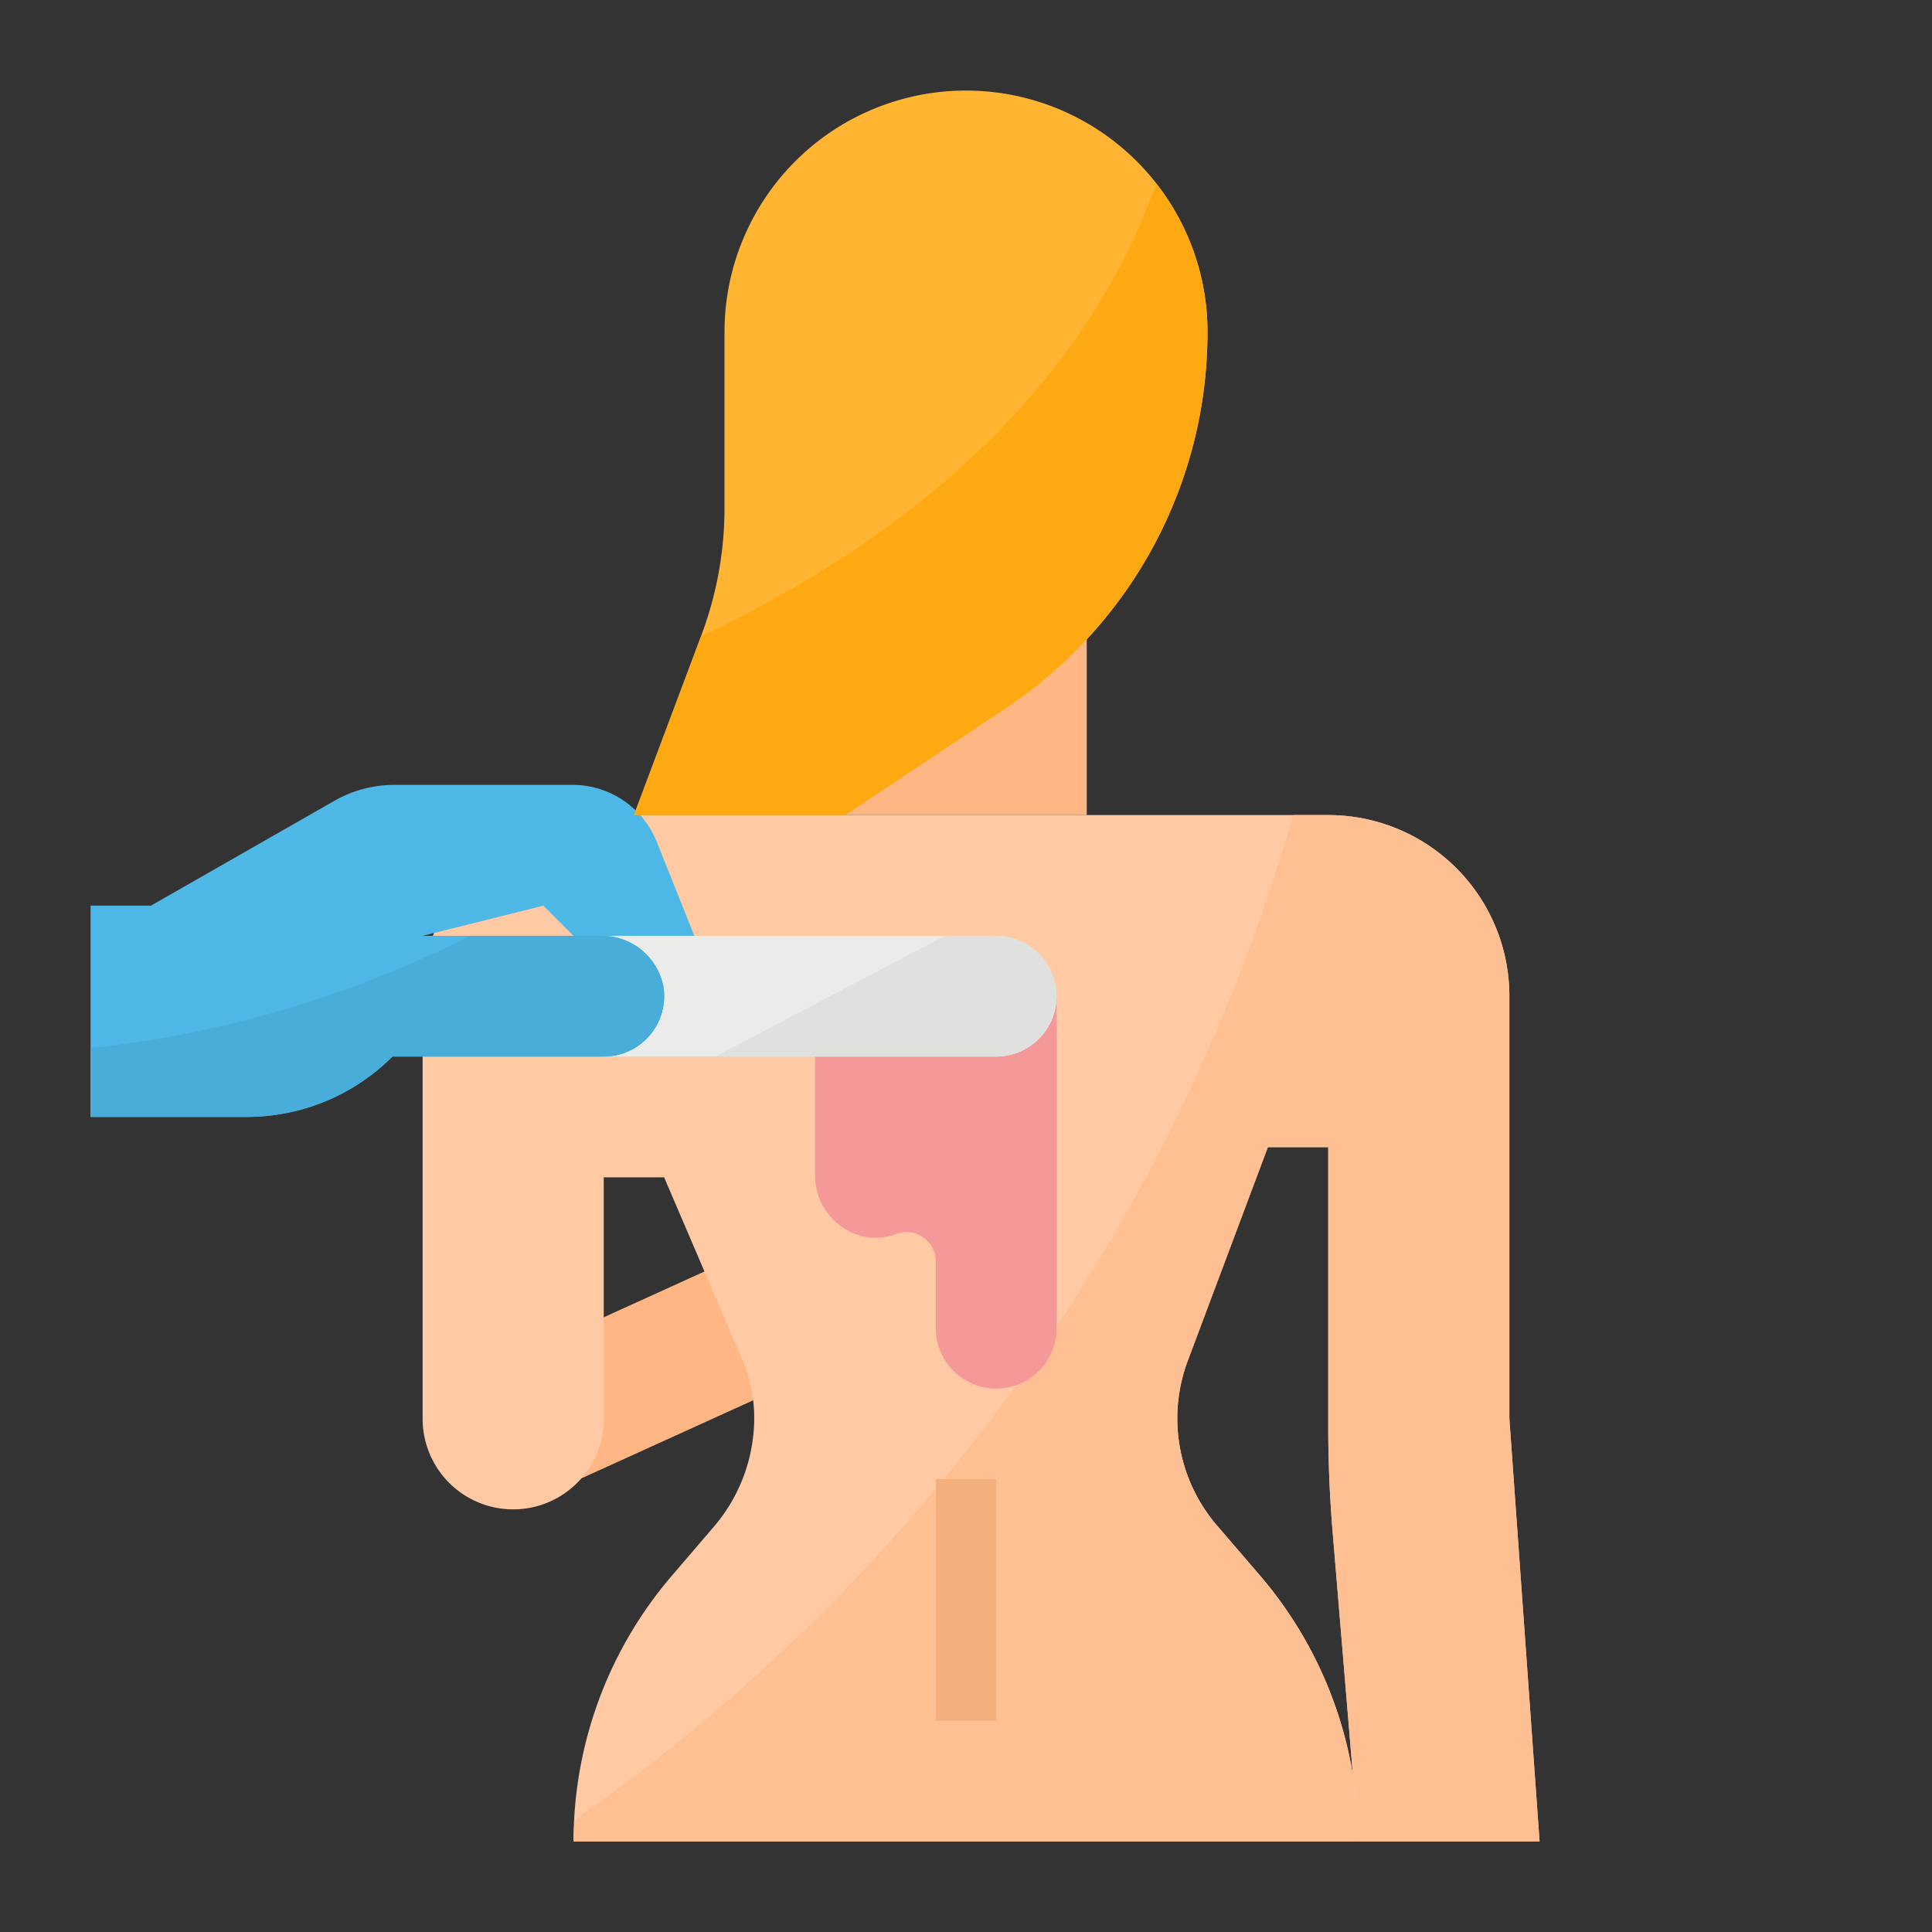 <svg xmlns="http://www.w3.org/2000/svg" viewBox="0 0 64 64"><rect x="0" y="0" width="64" height="64" fill="#333333" stroke="none"/><title>back-wax-hair-removal</title><g id="flat"><polygon points="17 45 17 50 28 45 28 40 17 45" style="fill:#feb784"/><rect x="28" y="19" width="8" height="8" style="fill:#feb784"/><path d="M28,27H21l2.236-5.963A12,12,0,0,0,24,16.824V11a8,8,0,0,1,8-8h0a8,8,0,0,1,8,8h0a14.951,14.951,0,0,1-6.656,12.438Z" style="fill:#ffb531"/><path d="M20,27H44a6,6,0,0,1,6,6V47l1,14H45l-.855-10.254Q44,49,44,47.248V38H42l-2.653,7.076A5.422,5.422,0,0,0,39,46.987h0a5.447,5.447,0,0,0,1.31,3.542L41.746,52.2A13.514,13.514,0,0,1,45,61H19a13.514,13.514,0,0,1,3.254-8.8l1.395-1.628a5.548,5.548,0,0,0,1.335-3.527h0a4.915,4.915,0,0,0-.4-2.013L22,39H20v8a3,3,0,0,1-3,3h0a3,3,0,0,1-3-3V33A6,6,0,0,1,20,27Z" style="fill:#fec9a3"/><path d="M44,47.248V38H42l-2.654,7.076a5.446,5.446,0,0,0,.964,5.453L41.746,52.2a13.5,13.5,0,0,1,3.077,6.677l-.677-8.135Q44,49,44,47.248Z" style="fill:none"/><path d="M45,61a13.484,13.484,0,0,0-.177-2.119Z" style="fill:#fec093"/><path d="M50,47V33a6,6,0,0,0-6-6H42.842a61.212,61.212,0,0,1-23.81,33.285c-.013.238-.032.475-.032.715H45l-.177-2.119A13.5,13.5,0,0,0,41.746,52.2L40.31,50.529a5.446,5.446,0,0,1-.964-5.453L42,38h2v9.248q0,1.752.146,3.5l.677,8.135A13.484,13.484,0,0,1,45,61h6Z" style="fill:#fec093"/><path d="M31,33H27v5.893a2.075,2.075,0,0,0,1.664,2.08,2.023,2.023,0,0,0,1-.085A.969.969,0,0,1,31,41.762V44a2,2,0,0,0,2,2h0a2,2,0,0,0,2-2V33Z" style="fill:#f59898"/><rect x="18" y="31" width="17" height="4" rx="2" ry="2" style="fill:#ebebe9"/><path d="M19.893,31H14l4-1,1,1h4l-1.246-3.114A3,3,0,0,0,18.969,26H13.062a4,4,0,0,0-1.984.527L5,30H3v7H8.172A6.826,6.826,0,0,0,13,35h7a2,2,0,0,0,1.973-2.336A2.075,2.075,0,0,0,19.893,31Z" style="fill:#4db7e5"/><rect x="31" y="49" width="2" height="8" style="fill:#f5af7d"/><path d="M38.3,6.077c-2.735,7.723-9.522,12.377-15.075,15L21,27h7l5.344-3.562A14.951,14.951,0,0,0,40,11,7.952,7.952,0,0,0,38.3,6.077Z" style="fill:#ffa912"/><path d="M19.893,31H15.584A36.662,36.662,0,0,1,3,34.723V37H8.172A6.826,6.826,0,0,0,13,35h7a2,2,0,0,0,1.973-2.336A2.075,2.075,0,0,0,19.893,31Z" style="fill:#48add9"/><path d="M33,31H31.3l-7.6,4H33a2,2,0,0,0,0-4Z" style="fill:#e0e0de"/></g></svg>